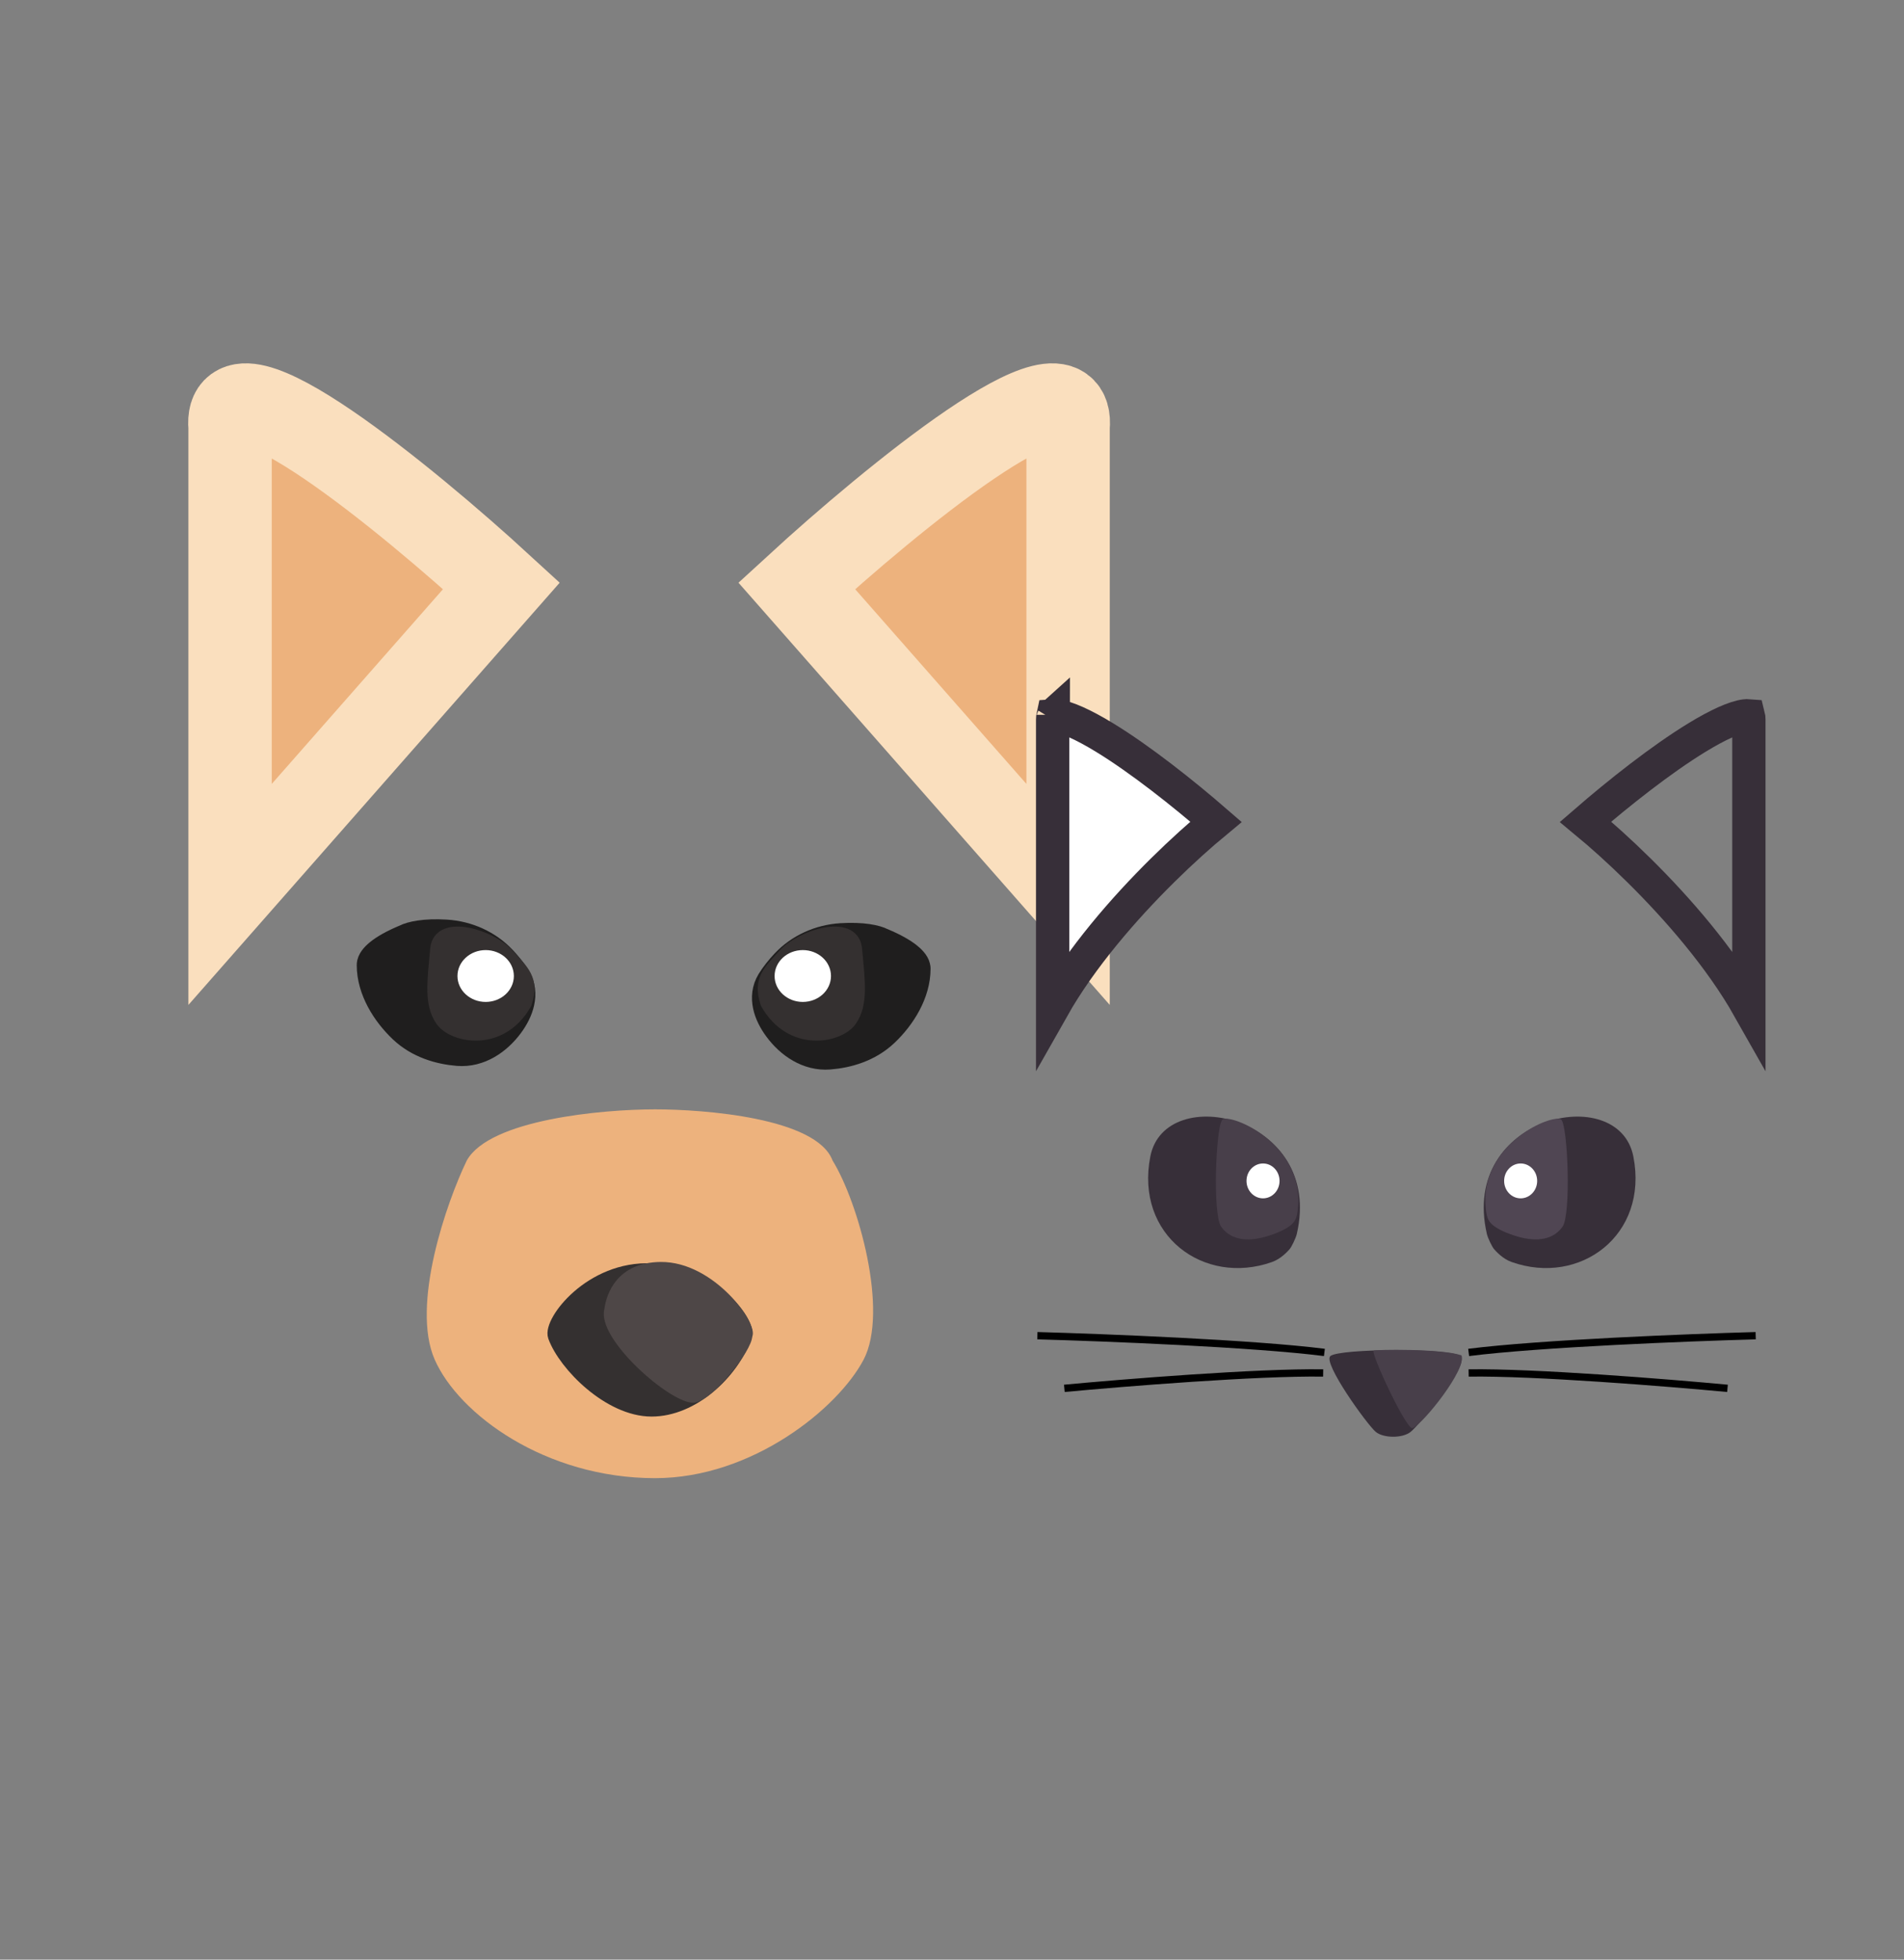 <svg width="68" height="70" viewBox="0 0 68 70" fill="none" xmlns="http://www.w3.org/2000/svg">
<rect x="0" y="0" width="68" height="70" fill="#808080" stroke="none"/>
<path d="M17.821 34.4C18 34.592 18.171 34.802 18.303 35.017C18.593 35.488 18.39 36.051 18.062 36.496C17.656 37.045 17.051 37.454 16.371 37.399C15.743 37.348 15.037 37.147 14.496 36.634C13.909 36.077 13.418 35.282 13.418 34.473C13.418 34.365 13.645 34.056 14.555 33.679C14.718 33.591 15.174 33.478 15.928 33.526C16.645 33.572 17.329 33.876 17.821 34.4Z" fill="#1F1E1E" stroke="#1F1E1E" stroke-width="1.355"/>
<path d="M28.154 34.528C27.975 34.72 27.805 34.93 27.672 35.145C27.383 35.616 27.585 36.18 27.914 36.624C28.32 37.174 28.924 37.582 29.605 37.527C30.233 37.477 30.938 37.275 31.479 36.762C32.066 36.205 32.557 35.41 32.557 34.601C32.557 34.494 32.33 34.184 31.421 33.807C31.258 33.719 30.801 33.606 30.047 33.654C29.33 33.7 28.646 34.004 28.154 34.528Z" fill="#1F1E1E" stroke="#1F1E1E" stroke-width="1.355"/>
<path d="M15.807 36.413C16.191 36.977 17.865 37.346 18.729 35.815C18.994 35.001 18.637 34.722 18.106 34.133C17.519 33.482 15.727 32.915 15.635 33.898C15.52 35.126 15.423 35.849 15.807 36.413Z" fill="#343030" stroke="#343030" stroke-width="0.541"/>
<path d="M30.345 36.413C29.961 36.977 28.288 37.346 27.423 35.815C27.158 35.001 27.515 34.722 28.046 34.133C28.633 33.482 30.425 32.915 30.517 33.898C30.633 35.126 30.729 35.849 30.345 36.413Z" fill="#343030" stroke="#343030" stroke-width="0.541"/>
<ellipse cx="17.345" cy="34.864" rx="1.007" ry="0.926" fill="white"/>
<ellipse cx="28.671" cy="34.864" rx="1.007" ry="0.926" fill="white"/>
<path d="M15.527 48.57C16.389 50.525 19.484 52.801 23.397 52.801C26.866 52.801 29.929 50.306 30.842 48.57C31.754 46.835 30.646 42.926 29.734 41.454C29.16 39.926 25.129 39.627 23.397 39.627C21.495 39.627 17.487 39.993 16.671 41.454C15.958 42.929 14.665 46.616 15.527 48.57Z" fill="#EDB27D"/>
<path d="M19.846 47.727C20.213 48.731 21.789 50.322 23.271 50.322C24.701 50.322 26.091 49.044 26.577 47.727C26.765 47.218 25.191 45.338 23.271 45.407C21.119 45.308 19.668 47.238 19.846 47.727Z" fill="#343030" stroke="#343030" stroke-width="0.558"/>
<path d="M23.596 45.138C25.481 45.121 27.045 47.344 26.805 47.731C26.805 48.212 25.399 50.004 24.778 50.046C24.002 50.099 21.355 47.798 21.645 46.765C21.715 46.226 22.087 45.152 23.596 45.138Z" fill="#4E4747" stroke="#4E4747" stroke-width="0.119"/>
<path d="M17.909 20.926C14.566 17.855 7.947 12.424 8.217 15.263V31.95L17.909 20.926Z" fill="#EDB27D"/>
<path d="M8.217 32.327V31.95M8.217 31.95V15.263C7.947 12.424 14.566 17.855 17.909 20.926L8.217 31.95Z" stroke="#FADFBE" stroke-width="2.977"/>
<path d="M28.454 20.926C31.797 17.855 38.415 12.424 38.146 15.263V31.95L28.454 20.926Z" fill="#EDB27D"/>
<path d="M38.146 32.327V31.95M38.146 31.95V15.263C38.415 12.424 31.797 17.855 28.454 20.926L38.146 31.95Z" stroke="#FADFBE" stroke-width="2.977"/>
<path d="M37.594 25.71V36.008C38.106 35.103 38.744 34.214 39.421 33.386C40.776 31.727 42.321 30.27 43.428 29.355C42.254 28.337 40.731 27.129 39.448 26.345C38.684 25.879 38.09 25.617 37.731 25.573C37.671 25.565 37.631 25.565 37.607 25.567C37.601 25.594 37.594 25.639 37.594 25.71ZM37.574 25.573C37.574 25.573 37.575 25.573 37.575 25.573L37.574 25.573ZM37.616 25.538C37.618 25.536 37.618 25.534 37.618 25.534C37.618 25.534 37.617 25.535 37.616 25.538Z" fill="white" stroke="#372F39" stroke-width="1.189"/>
<path d="M62.46 25.71V36.008C61.948 35.103 61.311 34.214 60.634 33.386C59.279 31.727 57.733 30.27 56.626 29.355C57.8 28.337 59.323 27.129 60.607 26.345C61.37 25.879 61.964 25.617 62.323 25.573C62.383 25.565 62.423 25.565 62.447 25.567C62.454 25.594 62.46 25.639 62.46 25.71ZM62.48 25.573C62.48 25.573 62.48 25.573 62.479 25.573L62.48 25.573ZM62.438 25.538C62.437 25.536 62.436 25.534 62.436 25.534C62.436 25.534 62.437 25.535 62.438 25.538Z" stroke="#372F39" stroke-width="1.189"/>
<path d="M52.452 49.044C54.782 49.007 59.586 49.395 61.696 49.593" stroke="black" stroke-width="0.261"/>
<path d="M47.256 49.044C44.925 49.007 40.122 49.395 38.012 49.593" stroke="black" stroke-width="0.261"/>
<path d="M52.452 48.31C55.017 47.986 60.355 47.777 62.703 47.712" stroke="black" stroke-width="0.261"/>
<path d="M47.3 48.31C44.735 47.986 39.397 47.777 37.049 47.712" stroke="black" stroke-width="0.261"/>
<path d="M50.38 51.148C50.684 50.906 52.513 48.73 52.155 48.44C51.797 48.149 47.836 48.165 47.513 48.44C47.234 48.677 48.816 50.879 49.134 51.148C49.396 51.369 50.076 51.39 50.38 51.148Z" fill="#372F39"/>
<path d="M46.315 44.075C47.287 39.877 41.614 38.605 41.083 41.31C40.53 44.125 42.995 45.943 45.428 45.081C45.756 44.965 45.989 44.696 46.056 44.623C46.122 44.549 46.278 44.236 46.315 44.075Z" fill="#372F39"/>
<path d="M53.102 44.075C52.13 39.877 57.803 38.605 58.334 41.31C58.887 44.125 56.422 45.943 53.99 45.081C53.661 44.965 53.428 44.696 53.362 44.623C53.295 44.549 53.139 44.236 53.102 44.075Z" fill="#372F39"/>
<path d="M43.655 39.997C43.421 40.254 43.303 43.38 43.612 43.818C43.998 44.366 44.695 44.343 45.316 44.141C45.737 44.005 46.151 43.816 46.27 43.551C46.352 43.367 46.371 43.07 46.371 42.754C46.246 40.659 43.864 39.767 43.655 39.997Z" fill="#483F4A"/>
<path d="M55.762 39.997C55.996 40.254 56.114 43.38 55.805 43.818C55.419 44.366 54.722 44.343 54.101 44.141C53.68 44.005 53.266 43.816 53.147 43.551C53.065 43.367 53.046 43.07 53.046 42.754C53.171 40.659 55.553 39.767 55.762 39.997Z" fill="#504653"/>
<ellipse cx="45.108" cy="42.183" rx="0.59" ry="0.623" fill="white"/>
<ellipse rx="0.59" ry="0.623" transform="matrix(-1 0 0 1 54.309 42.183)" fill="white"/>
<path d="M49.061 48.245C49.115 48.206 51.463 48.169 52.195 48.413C52.399 48.903 50.809 50.881 50.449 51.015C50.233 51.095 48.943 48.329 49.061 48.245Z" fill="#483F4A"/>
</svg>

